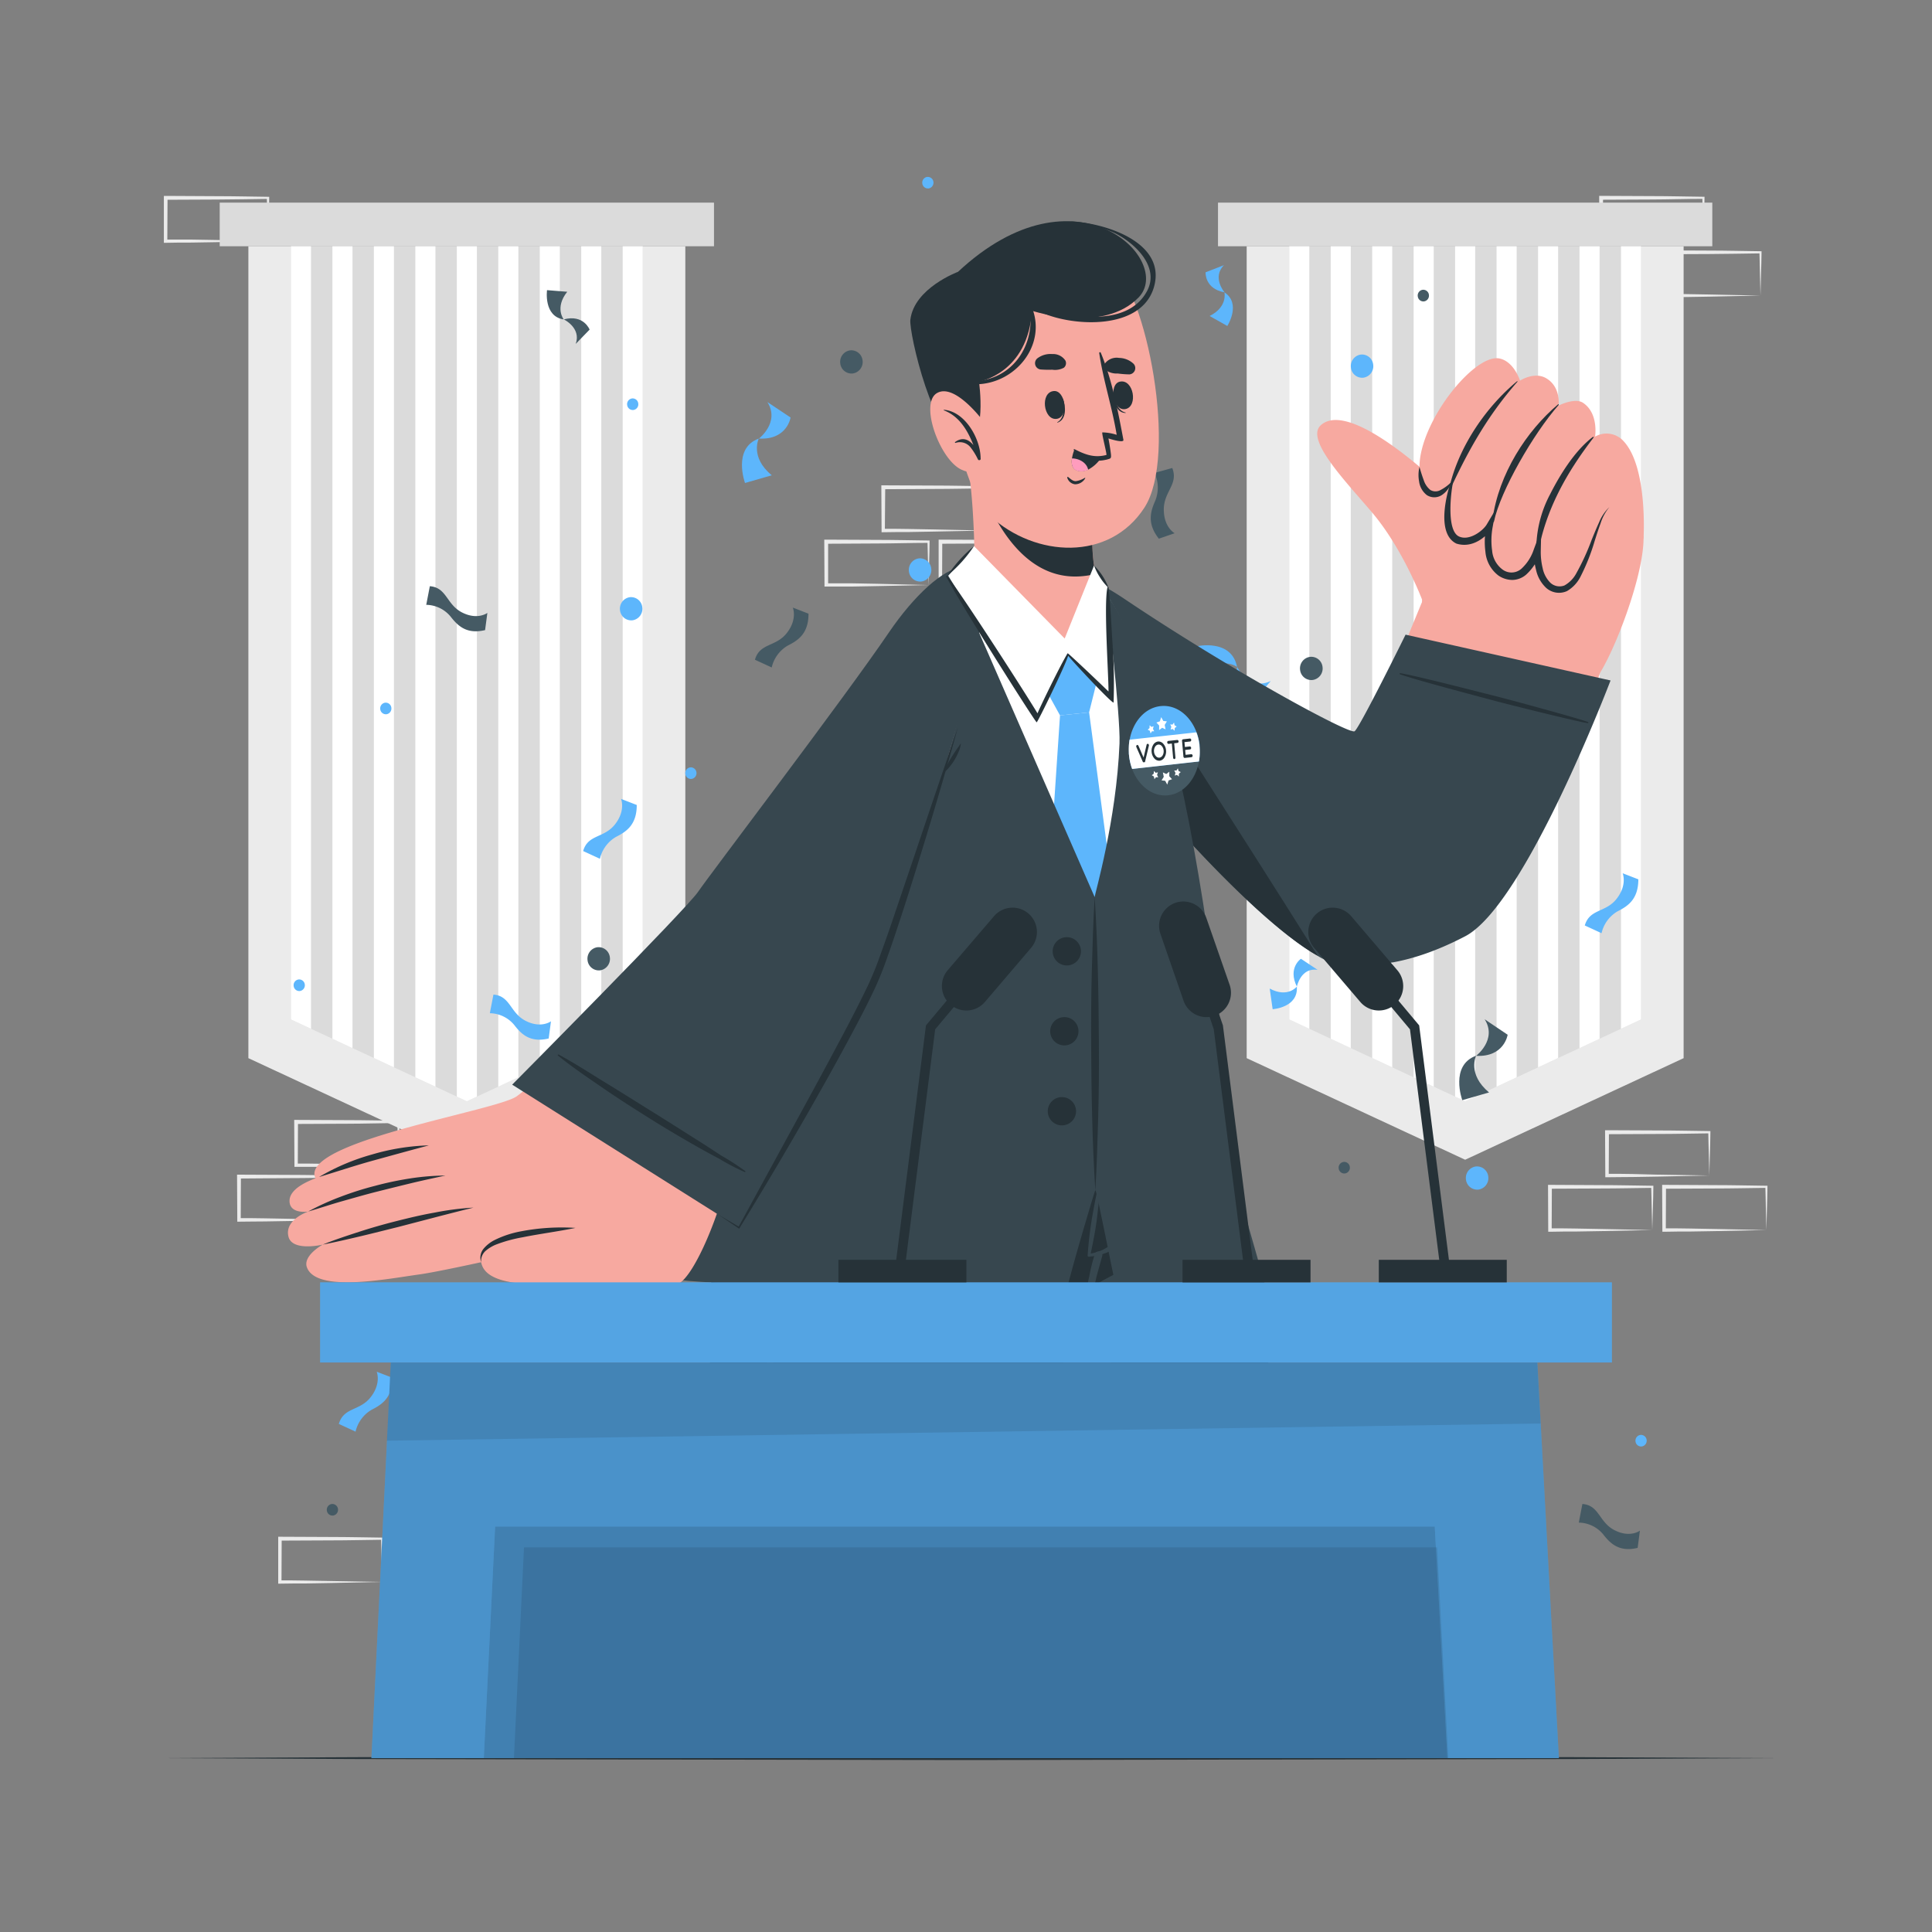 <svg xmlns="http://www.w3.org/2000/svg" viewBox="0 0 500 500"><rect x="0" y="0" width="500" height="500" fill="#808080" stroke="none"/><g id="freepik--background-complete--inject-36"><path d="M442.37,304.22l-13.12.28-6.66.11c-2.23.05-4.47,0-6.7.06h-.44v-.45L415.39,293v-.5h.5l13.24.06c4.42,0,8.83.11,13.24.16h.28V293c0,1.9-.08,3.79-.13,5.66Zm0,0-.14-5.65c-.05-1.86-.11-3.7-.13-5.54l.27.28c-4.41.05-8.82.16-13.24.16l-13.24.06.5-.5-.05,11.19-.45-.44c2.18,0,4.36,0,6.55.05L429,304Z" style="fill:#ebebeb"></path><path d="M427.6,318.33l-13.12.28-6.67.11c-2.22,0-4.46,0-6.69.06h-.44v-.45l-.05-11.19v-.5h.5l13.24.07c4.41,0,8.83.11,13.24.16h.28v.27c0,1.9-.08,3.79-.13,5.66Zm0,0-.14-5.65c0-1.86-.11-3.7-.13-5.54l.27.28c-4.41.05-8.83.16-13.24.16l-13.24.06.5-.5-.05,11.19-.45-.44c2.18,0,4.36,0,6.55.05l6.57.12Z" style="fill:#ebebeb"></path><path d="M457.14,318.33l-13.12.28-6.66.11c-2.23,0-4.47,0-6.7.06h-.44v-.45l-.06-11.19v-.5h.5l13.24.07c4.42,0,8.83.11,13.24.16h.28v.27c0,1.9-.09,3.79-.13,5.66Zm0,0-.14-5.65c0-1.86-.11-3.7-.13-5.54l.27.28c-4.41.05-8.82.16-13.24.16l-13.24.06.5-.5-.05,11.19-.45-.44c2.19,0,4.36,0,6.55.05l6.58.12Z" style="fill:#ebebeb"></path><path d="M255.07,137.3l-13.12.27-6.66.12c-2.23,0-4.47,0-6.7.05h-.44v-.44l-.06-11.19v-.51h.5l13.24.06c4.42,0,8.83.11,13.24.16h.28v.27c0,1.89-.09,3.78-.13,5.65Zm0,0-.14-5.66c0-1.86-.11-3.7-.13-5.53l.27.27c-4.41.05-8.82.16-13.24.16l-13.24.07.5-.5L229,137.3l-.45-.45c2.18,0,4.36,0,6.55.05l6.58.12Z" style="fill:#ebebeb"></path><path d="M240.3,151.41l-13.12.27-6.66.12c-2.23,0-4.47,0-6.7,0h-.44v-.44l-.06-11.19v-.51h.5l13.24.06c4.42,0,8.83.11,13.24.16h.28v.27c0,1.89-.08,3.78-.13,5.65Zm0,0-.14-5.66c0-1.86-.11-3.7-.13-5.53l.27.27c-4.41,0-8.82.16-13.24.16l-13.24.07.5-.5,0,11.19-.45-.45c2.18,0,4.36,0,6.55,0l6.58.12Z" style="fill:#ebebeb"></path><path d="M103.1,301.57,90,301.85l-6.66.12c-2.23,0-4.46,0-6.7,0h-.44v-.45l-.06-11.19v-.5h.5l13.24.06c4.42,0,8.83.11,13.24.16h.28v.27c0,1.9-.09,3.79-.13,5.66Zm0,0-.14-5.65c0-1.86-.11-3.7-.13-5.54l.27.28c-4.41,0-8.82.16-13.24.16l-13.24.06.5-.5-.05,11.19-.45-.44c2.19,0,4.36,0,6.55.05l6.58.12Z" style="fill:#ebebeb"></path><path d="M88.33,315.68,75.21,316l-6.66.11c-2.23.05-4.47,0-6.7.06h-.44v-.45l-.06-11.19V304h.5l13.24.06c4.42,0,8.83.11,13.24.16h.28v.27c0,1.9-.09,3.79-.14,5.66Zm0,0L88.19,310c0-1.86-.11-3.7-.13-5.54l.27.28c-4.41.05-8.82.16-13.24.16L61.85,305l.5-.5-.05,11.19-.45-.44c2.18,0,4.36,0,6.55.05l6.58.12Z" style="fill:#ebebeb"></path><path d="M269.85,151.41l-13.13.27-6.66.12c-2.23,0-4.46,0-6.7,0h-.44v-.44l0-11.19v-.51h.5l13.25.06c4.41,0,8.82.11,13.24.16h.27v.27c0,1.89-.09,3.78-.13,5.65Zm0,0-.15-5.66c0-1.86-.11-3.7-.13-5.53l.28.27c-4.42,0-8.83.16-13.24.16l-13.25.07.5-.5-.05,11.19-.45-.45c2.19,0,4.36,0,6.55,0l6.58.12Z" style="fill:#ebebeb"></path><path d="M98.88,409.4l-13.12.28-6.67.12c-2.22,0-4.46,0-6.69.05H72v-.45l0-11.18v-.51h.5l13.24.06c4.41,0,8.83.11,13.24.16h.28v.27c0,1.89-.08,3.78-.13,5.65Zm0,0-.14-5.65c0-1.86-.11-3.7-.13-5.53l.27.27c-4.41.05-8.83.16-13.24.16l-13.24.06.5-.49-.05,11.18L72.4,409c2.18,0,4.36,0,6.55.05l6.57.12Z" style="fill:#ebebeb"></path><path d="M440.84,62.38l-13.12.28-6.67.11c-2.22,0-4.46,0-6.69.06h-.44v-.45l-.05-11.19v-.5h.5l13.24.06c4.41,0,8.83.12,13.24.17h.28v.27c0,1.9-.08,3.79-.13,5.65Zm0,0-.14-5.65c-.05-1.87-.11-3.71-.13-5.54l.27.27c-4.41,0-8.83.16-13.24.17l-13.24.06.5-.5-.05,11.19-.45-.45c2.18,0,4.36,0,6.55.06l6.57.11Z" style="fill:#ebebeb"></path><path d="M455.61,76.49l-13.12.28-6.66.11c-2.23.05-4.47,0-6.7.05h-.44v-.45l-.06-11.19v-.5h.5l13.24.06c4.42,0,8.83.12,13.24.17h.28v.27c0,1.9-.09,3.79-.14,5.65Zm0,0-.14-5.65c0-1.87-.11-3.71-.13-5.54l.27.27c-4.41.05-8.82.16-13.24.17l-13.24.06.5-.5-.05,11.19-.45-.45c2.18,0,4.36,0,6.55.06l6.58.11Z" style="fill:#ebebeb"></path><path d="M69.34,62.39l-13.13.28-6.66.11c-2.22,0-4.46,0-6.69.06h-.45v-.45l0-11.19v-.5h.51l13.24.07c4.41,0,8.82.11,13.24.16h.27v.27c0,1.9-.09,3.79-.13,5.66Zm0,0-.15-5.65c0-1.87-.11-3.71-.13-5.54l.28.27c-4.42.06-8.83.16-13.24.17l-13.24.06.5-.5L43.3,62.39,42.86,62c2.18,0,4.35,0,6.54,0l6.58.11Z" style="fill:#ebebeb"></path><rect x="315.22" y="52.44" width="127.92" height="11.29" style="fill:#dbdbdb"></rect><polygon points="435.72 273.85 379.18 300.14 322.64 273.85 322.64 63.73 435.72 63.73 435.72 273.85" style="fill:#ebebeb"></polygon><polygon points="424.71 263.83 379.18 285.01 333.65 263.83 333.65 63.73 424.71 63.73 424.71 263.83" style="fill:#dbdbdb"></polygon><polygon points="338.85 63.74 338.85 266.25 333.66 263.83 333.66 63.74 338.85 63.74" style="fill:#fff"></polygon><polygon points="349.58 63.74 349.58 271.25 344.39 268.83 344.39 63.74 349.58 63.74" style="fill:#fff"></polygon><polygon points="360.31 63.74 360.31 276.23 355.12 273.81 355.12 63.74 360.31 63.74" style="fill:#fff"></polygon><polygon points="371.05 63.74 371.05 281.23 365.85 278.81 365.85 63.74 371.05 63.74" style="fill:#fff"></polygon><polygon points="381.78 63.74 381.78 283.8 379.18 285.01 376.58 283.8 376.58 63.74 381.78 63.74" style="fill:#fff"></polygon><polygon points="392.51 63.74 392.51 278.81 387.31 281.23 387.31 63.74 392.51 63.74" style="fill:#fff"></polygon><polygon points="403.24 63.74 403.24 273.81 398.05 276.23 398.05 63.74 403.24 63.74" style="fill:#fff"></polygon><polygon points="413.97 63.74 413.97 268.83 408.78 271.25 408.78 63.74 413.97 63.74" style="fill:#fff"></polygon><polygon points="424.7 63.74 424.7 263.83 419.51 266.25 419.51 63.74 424.7 63.74" style="fill:#fff"></polygon><rect x="56.86" y="52.44" width="127.92" height="11.29" style="fill:#dbdbdb"></rect><polygon points="177.36 273.85 120.82 300.14 64.28 273.85 64.28 63.73 177.36 63.73 177.36 273.85" style="fill:#ebebeb"></polygon><polygon points="166.35 263.83 120.82 285.01 75.29 263.83 75.29 63.73 166.35 63.73 166.35 263.83" style="fill:#dbdbdb"></polygon><polygon points="80.49 63.74 80.49 266.25 75.3 263.83 75.3 63.74 80.49 63.74" style="fill:#fff"></polygon><polygon points="91.22 63.74 91.22 271.25 86.03 268.83 86.03 63.74 91.22 63.74" style="fill:#fff"></polygon><polygon points="101.95 63.74 101.95 276.23 96.76 273.81 96.76 63.74 101.95 63.74" style="fill:#fff"></polygon><polygon points="112.69 63.74 112.69 281.23 107.49 278.81 107.49 63.74 112.69 63.74" style="fill:#fff"></polygon><polygon points="123.42 63.74 123.42 283.8 120.82 285.01 118.22 283.8 118.22 63.74 123.42 63.74" style="fill:#fff"></polygon><polygon points="134.15 63.74 134.15 278.81 128.95 281.23 128.95 63.74 134.15 63.74" style="fill:#fff"></polygon><polygon points="144.88 63.74 144.88 273.81 139.69 276.23 139.69 63.74 144.88 63.74" style="fill:#fff"></polygon><polygon points="155.61 63.74 155.61 268.83 150.42 271.25 150.42 63.74 155.61 63.74" style="fill:#fff"></polygon><polygon points="166.34 63.74 166.34 263.83 161.15 266.25 161.15 63.74 166.34 63.74" style="fill:#fff"></polygon></g><g id="freepik--Line--inject-36"><polygon points="41.01 455 93.26 454.75 145.51 454.67 250 454.5 354.49 454.66 406.74 454.75 458.99 455 406.74 455.24 354.49 455.33 250 455.5 145.51 455.33 93.26 455.24 41.01 455" style="fill:#263238"></polygon></g><g id="freepik--Confetti--inject-36"><path d="M166.22,157.15a3,3,0,0,1-2.5,3.38,2.92,2.92,0,0,1-3.26-2.59,3,3,0,0,1,2.5-3.38A2.92,2.92,0,0,1,166.22,157.15Z" style="fill:#5DB6FC"></path><path d="M395.44,169.62a3,3,0,0,1-2.5,3.38,2.92,2.92,0,0,1-3.26-2.59,3,3,0,0,1,2.5-3.38A2.92,2.92,0,0,1,395.44,169.62Z" style="fill:#5DB6FC"></path><path d="M180.24,199.89a1.49,1.49,0,0,1-1.25,1.69,1.47,1.47,0,0,1-1.63-1.3,1.49,1.49,0,0,1,1.25-1.68A1.47,1.47,0,0,1,180.24,199.89Z" style="fill:#5DB6FC"></path><path d="M165.18,104.42a1.48,1.48,0,0,1-1.24,1.68,1.46,1.46,0,0,1-1.63-1.29,1.49,1.49,0,0,1,1.24-1.69A1.46,1.46,0,0,1,165.18,104.42Z" style="fill:#5DB6FC"></path><path d="M369.8,76.29A1.51,1.51,0,0,1,368.55,78a1.46,1.46,0,0,1-1.63-1.29A1.49,1.49,0,0,1,368.17,75,1.47,1.47,0,0,1,369.8,76.29Z" style="fill:#455a64"></path><path d="M288,241.13a1.51,1.51,0,0,1-1.25,1.69,1.46,1.46,0,0,1-1.63-1.3,1.48,1.48,0,0,1,1.25-1.68A1.46,1.46,0,0,1,288,241.13Z" style="fill:#5DB6FC"></path><path d="M241.57,47.08a1.5,1.5,0,0,1-1.25,1.69,1.47,1.47,0,0,1-1.63-1.3,1.49,1.49,0,0,1,1.25-1.68A1.47,1.47,0,0,1,241.57,47.08Z" style="fill:#5DB6FC"></path><path d="M101.28,183.15a1.49,1.49,0,0,1-1.24,1.69,1.46,1.46,0,0,1-1.63-1.29,1.49,1.49,0,0,1,1.24-1.69A1.46,1.46,0,0,1,101.28,183.15Z" style="fill:#5DB6FC"></path><path d="M349.33,302a1.49,1.49,0,0,1-1.25,1.69,1.47,1.47,0,0,1-1.63-1.3,1.49,1.49,0,0,1,1.25-1.68A1.46,1.46,0,0,1,349.33,302Z" style="fill:#455a64"></path><path d="M87.47,390.53a1.5,1.5,0,0,1-1.25,1.69,1.46,1.46,0,0,1-1.63-1.29,1.49,1.49,0,0,1,1.25-1.69A1.47,1.47,0,0,1,87.47,390.53Z" style="fill:#455a64"></path><path d="M152,276a1.51,1.51,0,0,1-1.25,1.69,1.46,1.46,0,0,1-1.63-1.3,1.48,1.48,0,0,1,1.25-1.68A1.47,1.47,0,0,1,152,276Z" style="fill:#5DB6FC"></path><path d="M385.16,304.48a3,3,0,0,1-2.5,3.38,2.93,2.93,0,0,1-3.27-2.59,3,3,0,0,1,2.5-3.38A2.93,2.93,0,0,1,385.16,304.48Z" style="fill:#5DB6FC"></path><path d="M223.23,93.26a3,3,0,0,1-2.5,3.39,2.94,2.94,0,0,1-3.27-2.59,3,3,0,0,1,2.5-3.38A2.93,2.93,0,0,1,223.23,93.26Z" style="fill:#455a64"></path><path d="M157.83,247.74a3,3,0,0,1-2.5,3.38,2.94,2.94,0,0,1-3.27-2.59,3,3,0,0,1,2.5-3.38A2.93,2.93,0,0,1,157.83,247.74Z" style="fill:#455a64"></path><path d="M241,147.11a3,3,0,0,1-2.5,3.38,2.94,2.94,0,0,1-3.27-2.59,3,3,0,0,1,2.5-3.38A2.93,2.93,0,0,1,241,147.11Z" style="fill:#5DB6FC"></path><path d="M299.91,139.41,304,138s-2.81-1.5-2.81-6.16,3.85-6.5,2.19-10.72l-4.58,1.27a9.1,9.1,0,0,1,.2,7.15C297.82,132.21,296.72,135.39,299.91,139.41Z" style="fill:#455a64"></path><path d="M209.24,158.82l-4.06-1.58s1.27,3-1.57,6.61-7,2.53-8.23,6.89l4.34,2a8.82,8.82,0,0,1,4.18-5.68C206.48,165.77,209.27,164,209.24,158.82Z" style="fill:#455a64"></path><path d="M164.79,208.33l-4.07-1.58s1.27,3-1.57,6.61-7,2.53-8.23,6.89l4.34,2a8.81,8.81,0,0,1,4.19-5.68C162,215.28,164.81,213.53,164.79,208.33Z" style="fill:#5DB6FC"></path><path d="M424,227.57,419.94,226s1.27,3-1.57,6.62-6.95,2.53-8.23,6.89l4.34,2a8.82,8.82,0,0,1,4.18-5.68C421.24,234.53,424,232.77,424,227.57Z" style="fill:#5DB6FC"></path><path d="M101.55,356.56,97.49,355s1.26,3-1.58,6.61-6.94,2.53-8.22,6.9l4.33,2a8.81,8.81,0,0,1,4.19-5.68C98.79,363.51,101.58,361.76,101.55,356.56Z" style="fill:#5DB6FC"></path><path d="M125.54,163.07l.59-4.45s-2.55,1.94-6.58-.13-3.92-6.45-8.31-6.78l-.93,4.82a8.33,8.33,0,0,1,6.27,3C118.38,161.82,120.64,164.25,125.54,163.07Z" style="fill:#455a64"></path><path d="M142,268.76l.59-4.45s-2.55,1.94-6.58-.13-3.92-6.45-8.31-6.78l-.93,4.82a8.37,8.37,0,0,1,6.28,3C134.82,267.51,137.09,269.94,142,268.76Z" style="fill:#5DB6FC"></path><path d="M423.82,400.59l.59-4.46s-2.54,1.95-6.58-.12-3.92-6.46-8.31-6.78l-.93,4.82a8.36,8.36,0,0,1,6.28,3C416.66,399.34,418.93,401.77,423.82,400.59Z" style="fill:#455a64"></path><path d="M392.2,138.45l.59-4.45s-2.54,1.94-6.58-.13-3.92-6.46-8.31-6.78l-.93,4.82a8.37,8.37,0,0,1,6.28,3C385,137.2,387.31,139.63,392.2,138.45Z" style="fill:#5DB6FC"></path><path d="M161.07,300.4l.83,4.41s1.8-2.68,6.26-2.06,5.72,4.81,10,3.66l-.62-4.88a8.21,8.21,0,0,1-6.86-.73C168.24,299.21,165.34,297.66,161.07,300.4Z" style="fill:#455a64"></path><path d="M233.71,208.38l-4.58-2.57s-3.7,5.78.76,8.69C229.89,214.5,229,210.75,233.71,208.38Z" style="fill:#5DB6FC"></path><path d="M230,221.55l4.81-1.85s.27-4.28-4.93-5.2C229.89,214.5,233.15,218.38,230,221.55Z" style="fill:#5DB6FC"></path><path d="M146.8,75.51l-5.23-.42s-.94,6.8,4.32,7.58C145.89,82.67,143.49,79.65,146.8,75.51Z" style="fill:#455a64"></path><path d="M149,89l3.59-3.7s-1.53-4-6.65-2.65C145.89,82.67,150.48,84.82,149,89Z" style="fill:#455a64"></path><path d="M272,113.64a3,3,0,0,1,2.5-3.38,2.92,2.92,0,0,1,3.26,2.59,3,3,0,0,1-2.5,3.38A2.92,2.92,0,0,1,272,113.64Z" style="fill:#5DB6FC"></path><path d="M358.18,193.86a3,3,0,0,1,2.5-3.38,2.93,2.93,0,0,1,3.27,2.59,3,3,0,0,1-2.5,3.38A2.93,2.93,0,0,1,358.18,193.86Z" style="fill:#5DB6FC"></path><path d="M297,299.29a3,3,0,0,1,2.5-3.38,2.93,2.93,0,0,1,3.27,2.59,3,3,0,0,1-2.5,3.38A2.93,2.93,0,0,1,297,299.29Z" style="fill:#5DB6FC"></path><path d="M76,255.18a1.49,1.49,0,0,1,1.25-1.69,1.47,1.47,0,0,1,1.63,1.29,1.5,1.5,0,0,1-1.25,1.69A1.46,1.46,0,0,1,76,255.18Z" style="fill:#5DB6FC"></path><path d="M260.87,219.13a1.49,1.49,0,0,1,1.25-1.69,1.47,1.47,0,0,1,1.63,1.29,1.5,1.5,0,0,1-1.25,1.69A1.46,1.46,0,0,1,260.87,219.13Z" style="fill:#5DB6FC"></path><path d="M423.27,373.05a1.49,1.49,0,0,1,1.25-1.69,1.47,1.47,0,0,1,1.63,1.29,1.5,1.5,0,0,1-1.25,1.69A1.46,1.46,0,0,1,423.27,373.05Z" style="fill:#5DB6FC"></path><path d="M250.3,97.11a1.49,1.49,0,0,1,1.25-1.69,1.47,1.47,0,0,1,1.63,1.29,1.51,1.51,0,0,1-1.25,1.69A1.46,1.46,0,0,1,250.3,97.11Z" style="fill:#5DB6FC"></path><path d="M349.62,95.15a3,3,0,0,1,2.5-3.38,2.92,2.92,0,0,1,3.26,2.59,3,3,0,0,1-2.5,3.38A2.92,2.92,0,0,1,349.62,95.15Z" style="fill:#5DB6FC"></path><path d="M336.47,173.42A3,3,0,0,1,339,170a2.93,2.93,0,0,1,3.27,2.59,3,3,0,0,1-2.5,3.38A2.93,2.93,0,0,1,336.47,173.42Z" style="fill:#455a64"></path><path d="M199.74,123l-6.93,2s-3.3-9,3.56-11.5C196.37,113.52,194,118.3,199.74,123Z" style="fill:#5DB6FC"></path><path d="M198.6,104.05l6,4s-.87,5.85-8.18,5.45C196.37,113.52,201.92,109.32,198.6,104.05Z" style="fill:#5DB6FC"></path><path d="M385.37,282.72l-6.93,2s-3.3-9,3.57-11.5C382,273.26,379.67,278,385.37,282.72Z" style="fill:#455a64"></path><path d="M384.23,263.79l5.95,4s-.87,5.85-8.17,5.46C382,273.26,387.55,269.06,384.23,263.79Z" style="fill:#455a64"></path><path d="M310.61,174.66l-.93-7.4s9-2.08,10.47,5.33C320.15,172.59,315.92,169.5,310.61,174.66Z" style="fill:#5DB6FC"></path><path d="M328.87,176.25l-4.7,5.51s-5.47-1.75-4-9.17C320.15,172.59,323.35,178.88,328.87,176.25Z" style="fill:#5DB6FC"></path><path d="M189.76,274.2l-6.93,2s-3.3-9,3.56-11.5C186.39,264.74,184.05,269.51,189.76,274.2Z" style="fill:#5DB6FC"></path><path d="M188.62,255.27l5.95,4s-.87,5.85-8.18,5.46C186.39,264.74,191.94,260.54,188.62,255.27Z" style="fill:#5DB6FC"></path><path d="M313.05,81.78l4.58,2.58s3.7-5.78-.75-8.7C316.88,75.66,317.79,79.42,313.05,81.78Z" style="fill:#5DB6FC"></path><path d="M316.76,68.62,312,70.47s-.28,4.27,4.93,5.19C316.88,75.66,313.61,71.79,316.76,68.62Z" style="fill:#5DB6FC"></path><path d="M328.6,255.84l.76,5.34s6.68-.41,6.26-5.85C335.62,255.33,333.27,258.35,328.6,255.84Z" style="fill:#5DB6FC"></path><path d="M341,251l-4.32-2.87s-3.47,2.34-1.05,7.2C335.62,255.33,336.65,250.3,341,251Z" style="fill:#5DB6FC"></path></g><g id="freepik--Character--inject-36"><path d="M357.53,455H259.71q-1.72-6.15-3.58-12.73L255.5,440l-.63-2.25-.3-1c-.11-.41-.23-.82-.34-1.23-2.36-8.35-4.82-17.06-7.32-25.88-.33-1.14-.65-2.3-1-3.45-.1-.36-.21-.71-.31-1.07a.29.29,0,0,0,0-.09l0-.11a.49.49,0,0,0,0-.11c-.21-.78-.44-1.56-.66-2.34-.46-1.64-.93-3.28-1.39-4.92l-1.41-4.93c-.22-.79-.43-1.57-.66-2.35v0c-.22-.8-.44-1.59-.67-2.38s-.46-1.6-.68-2.4q-.72-2.47-1.41-4.93c-.28-1-.55-1.93-.83-2.89-.62-2.2-1.25-4.4-1.87-6.59q-.75-2.62-1.48-5.21c-.17-.62-.34-1.24-.52-1.85l-.48-1.67q-.77-2.65-1.51-5.28c-.21-.76-.43-1.52-.64-2.28s-.44-1.52-.65-2.27c-.28-1-.57-2-.85-3-.15-.5-.29-1-.43-1.5s-.27-.95-.4-1.42c-.08-.26-.15-.52-.23-.78-.22-.79-.45-1.56-.66-2.34l-.57-2c-.21-.72-.41-1.43-.62-2.14-.81-2.83-1.6-5.6-2.36-8.28l-.12-.44h0c-.27-.94-.54-1.85-.79-2.77h0c-.26-.9-.52-1.8-.78-2.68s-.52-1.84-.78-2.74l-.3-1c-.35-1.24-.7-2.45-1-3.64,0-.16-.1-.33-.14-.49-.32-1.12-.63-2.21-.93-3.28-.13-.47-.27-.95-.41-1.41-.19-.64-.37-1.27-.54-1.88-.44-1.55-.86-3.05-1.27-4.48-.08-.25-.15-.5-.22-.75s-.2-.66-.28-1c0-.09-.05-.18-.07-.26-.23-.79-.44-1.56-.66-2.3-.4-1.37-.76-2.66-1.12-3.89,0,0,0,0,0,0-.11-.41-.23-.81-.34-1.2-.21-.77-.42-1.52-.64-2.23-.58-2.05-1.09-3.79-1.48-5.22a.85.85,0,0,1-.06-.17c-.11-.42-.22-.82-.34-1.17s-.25-.88-.37-1.25h0c-.31-1.13-.48-1.73-.48-1.73h0l1.33,0,81,1.39h0l4.95.11,17.18.38s3.55,34.47,4.54,38.11C330.27,361.09,346.9,415.45,357.53,455Z" style="fill:#263238"></path><path d="M268.9,455h-1.55c-.71-2.42-1.39-4.63-2-6.53q-12-37-22-74.65-5-18.7-9.52-37.55-1.2-5.07-2.42-10.15l-.87-3.67h0c-1.87-8-3.65-16-5.14-24,0-.27.34-.39.41-.13.85,3.18,1.64,6.38,2.42,9.57q1.62,6.66,3.3,13.31h0c.31,1.28.63,2.53,1,3.81h0q7.38,29.16,15.64,58.09C252.09,397.15,261.16,428.21,268.9,455Z" style="fill:#37474f"></path><path d="M293.73,286.43h0c0,.39-.86,9.38-2.16,23.51h0c-.19,2-.39,4.2-.59,6.45-.37,3.95-.76,8.19-1.17,12.68,0,.46-.09.92-.13,1.39h0c0,.26-.05.52-.08.79-3.3,36-8,86.45-11.43,123.72H259.71q-1.72-6.15-3.58-12.73L255.5,440l-.63-2.25-.64-2.26c-2.36-8.35-4.82-17.06-7.32-25.88-.33-1.14-.65-2.3-1-3.45L245.6,405l0-.11c-.23-.81-.46-1.63-.7-2.45-.46-1.64-.93-3.28-1.39-4.92l-2.07-7.28v0c-.45-1.6-.91-3.19-1.35-4.78s-1-3.29-1.41-4.93c-.9-3.18-1.81-6.34-2.7-9.48q-.75-2.62-1.48-5.21c-.34-1.18-.67-2.35-1-3.52q-.77-2.65-1.51-5.28c-.72-2.54-1.44-5.05-2.14-7.52-.15-.5-.29-1-.43-1.5l-.63-2.2c-.22-.79-.45-1.56-.66-2.34-.4-1.39-.8-2.77-1.19-4.14-.81-2.83-1.6-5.6-2.36-8.28,0-.15-.09-.3-.13-.45-.27-.93-.53-1.86-.8-2.77s-.51-1.8-.76-2.69-.52-1.84-.78-2.74l-.3-1c-.35-1.24-.7-2.45-1-3.64,0-.16-.1-.33-.14-.49l-1.34-4.69c-.19-.64-.37-1.27-.54-1.88q-.78-2.75-1.49-5.23c-.1-.33-.2-.66-.28-1-.68-2.33-1.29-4.49-1.85-6.45,0,0,0,0,0,0l-3.23-11.24h0l-.33-1.14c-.11-.39-.16-.59-.16-.59h0Z" style="fill:#37474f"></path><path d="M290.82,328.58c-.36.65-.74,1.27-1.14,1.9h0l0,.06s-3.59,2.16-7.4,4.41h0l-.5.3h0c-2.18,1.28-4.37,2.55-6,3.43h0L271.92,455H182.29c2.83-45.77,4.45-79.85,3.44-85.41-5.78-31.65.57-60.52,9-84.92l104,1.83v.05C298.75,287.9,299.75,312.54,290.82,328.58Z" style="fill:#263238"></path><path d="M295.87,326.22c-9.81,4.32-19.14,10-28,15.9a.33.33,0,0,0,.33.56c9.47-5,19.15-9.87,28.33-15.38A.63.63,0,0,0,295.87,326.22Z" style="fill:#37474f"></path><path d="M283.34,324.57a44.27,44.27,0,0,0-1.44,5.8,12.43,12.43,0,0,0-.39,4.69.36.36,0,0,0,.63.07,16.2,16.2,0,0,0,1.62-4.69c.5-1.8,1-3.59,1.5-5.4C285.56,323.84,283.73,323.4,283.34,324.57Z" style="fill:#37474f"></path><path d="M282.64,315.05c.29-1.64.58-3.28.91-4.91s.8-3.39,1-5.1c0-.27.47-.18.42.09-.29,1.65-.35,3.35-.51,5s-.35,3.33-.55,5c-.37,3.1-1,6.22-1.63,9.27a11,11,0,0,0,4.56-1.79c1.43-1.12,2.05-3,2.52-4.7.52-1.88,1-3.77,1.51-5.64a37,37,0,0,0,1.56-6.28c0-.27.46-.19.42.09a67.52,67.52,0,0,1-2.76,13.23c-.59,1.7-1,3.41-2.56,4.35A14.19,14.19,0,0,1,282,325.2c-.21.11-.54,0-.52-.27A99.34,99.34,0,0,1,282.64,315.05Z" style="fill:#37474f"></path><path d="M202.91,303.56c-2.43,14.43-4.75,28.77-3.43,43.35.66,7.24,1.71,14.45,2.27,21.72a190.47,190.47,0,0,1,.34,21.37c-.44,13-1.64,25.93-2.63,38.88q-1,13.06-2,26.12h-2.55l3-36.45c1.07-12.91,2.33-25.87,2.36-38.83s-2-25.46-2.39-38.24,1.32-26.73,4-39.3C201.92,301.92,203.48,300.23,202.91,303.56Z" style="fill:#37474f"></path><path d="M237.88,303.31a.21.21,0,0,0-.38-.05c-.84,1.38-.74,3.7-1,5.3a36.36,36.36,0,0,1-1.45,5.7,22.83,22.83,0,0,1-6.1,9.84c-6.31,5.69-14.66,7.68-22.71,9.5-.3.07-.2.47.07.5a36.14,36.14,0,0,0,14-1.93,29.13,29.13,0,0,0,10.89-5.84,20,20,0,0,0,6-10.43,35.91,35.91,0,0,0,.79-6.37c.05-1,.08-2.06.1-3.09A8,8,0,0,0,237.88,303.31Z" style="fill:#37474f"></path><path d="M276.53,175.36c19.91,32.81,61.13,73.78,76.22,72.37,7.18-.67,20.17-.32,28.7-9.57,18.61-20.17,29.48-51,35.23-73.57,1.77-6.93-42.83-22.31-45.89-15.3-8,18.39-16.7,42.27-18.8,42.33-7.77.24-40.62-21.65-63.56-37.09C260.58,135.79,268.59,162.28,276.53,175.36Z" style="fill: rgb(247, 169, 160);"></path><path d="M412.36,176.55c-4.14,4.47-41.86-9.17-43.78-15.13a24.88,24.88,0,0,1-.55-6.24h0s-4.92-13.06-12.87-22.47c-6.67-7.91-17.47-18.9-13.35-22.65,6-5.47,21.33,6.78,29.7,14.35,1.35-6,3.08-11,5.16-13.57,6.9-8.5,48.76,17.49,48.68,28.62C425.26,150.2,416.51,172.08,412.36,176.55Z" style="fill: rgb(247, 169, 160);"></path><path d="M368.63,126.05c2.91,4.89,7-1.33,7-1.33S371.9,135.1,376.85,139c4.78,3.73,9.46-4,9.81-4.51-.2.55-3.38,10.18,2,13.57,5.59,3.52,9-5,9.18-5.57,0,.58-.14,8.22,4.53,9.87,8,2.82,8.87-16.7,14.14-21.14,0,0,8.54,8.07,8.83,8.25,0,0,1.19-18.56-5.19-25.33a5.93,5.93,0,0,0-7.35-1.14s1-6-3.11-8.75c-2.13-1.43-6.32.71-6.32.71s.64-4.8-3.2-7.06c-3.07-1.82-6.79.61-6.79.61s-1.52-4.89-5.25-5.72C380.59,91.06,362.42,115.58,368.63,126.05Z" style="fill: rgb(247, 169, 160);"></path><path d="M392.72,98.78a.08.08,0,0,0-.11-.11C384.67,105.27,378,115,375.38,125c-.08.33.42.61.58.26C380.6,115.42,385.51,107,392.72,98.78Z" style="fill:#263238"></path><path d="M403.4,104.78c.08-.09-.07-.22-.16-.14-8.15,6.85-15.41,18-17,29.93-.05.41.31.83.41.36C388.31,127.06,396.87,112.17,403.4,104.78Z" style="fill:#263238"></path><path d="M398,143.35c2-11.41,7.41-21,14.42-30.11.09-.12-.08-.24-.19-.16-4.64,3.51-8.5,9.76-11.09,14.88a30.57,30.57,0,0,0-3.54,15.32C397.62,143.49,398,143.59,398,143.35Z" style="fill:#263238"></path><path d="M375.46,124.79c-.1.39.59.1.5.5-.37,1.69-1.74,12,1.63,13.55,2.7,1.24,6.24-1.52,7.18-3.12l2.38-4-.84,4.6a19.15,19.15,0,0,0-.15,6.18,6.78,6.78,0,0,0,2.69,4.89,3.88,3.88,0,0,0,4.9-.21,11.81,11.81,0,0,0,3.2-5l1.92-5.18-.12,5.5a17.93,17.93,0,0,0,.49,4.55,7.41,7.41,0,0,0,2,3.77,3.5,3.5,0,0,0,3.63.7,7.78,7.78,0,0,0,3.05-3.1,61.05,61.05,0,0,0,4-8.71c.61-1.5,1.22-3,1.9-4.48a11.55,11.55,0,0,1,2.69-4,12.39,12.39,0,0,0-2.28,4.21c-.56,1.51-1.05,3.05-1.54,4.59a52.64,52.64,0,0,1-3.61,9.11,9,9,0,0,1-3.54,3.83,5,5,0,0,1-5.4-.83,9,9,0,0,1-2.6-4.61,19.12,19.12,0,0,1-.62-5.06l1.8.32a13.44,13.44,0,0,1-3.73,5.9,5.62,5.62,0,0,1-3.56,1.4,6.45,6.45,0,0,1-3.61-1.12,8.63,8.63,0,0,1-3.4-6.2,20.37,20.37,0,0,1,.28-6.79l1.54.58c-1.27,2-4.89,5.52-9.33,4.12C371.4,138,374.71,126.79,375.46,124.79Z" style="fill:#263238"></path><path d="M375.64,124.72a11.23,11.23,0,0,1-2.8,2.08,2.62,2.62,0,0,1-2.67,0,5.36,5.36,0,0,1-1.71-2.54c-.4-1.07-.77-2.22-1.1-3.42a9,9,0,0,0-.1,3.76,5.34,5.34,0,0,0,2,3.53,3.58,3.58,0,0,0,4.19-.23A6.08,6.08,0,0,0,375.64,124.72Z" style="fill:#263238"></path><path d="M416.81,176.1s-22.08,58.09-37.61,66.2-25.41,7.71-31.54,7.44a16.41,16.41,0,0,1-6.71-2.4c-17.6-9.93-51.27-48.12-65.62-70.07-10.78-16.5-11.46-32.4,2.59-28.76,3.5.89,7.92,3,13.33,6.65,27.07,18.19,58,35,59.32,34.09s13.19-25,13.19-25Z" style="fill:#37474f"></path><path d="M341,247.34c-17.6-9.93-51.27-48.12-65.62-70.07-10.78-16.5-11.46-32.4,2.59-28.76C286.29,161.48,322.82,218.27,341,247.34Z" style="fill:#263238"></path><path d="M411,186.87c-2-.83-20.19-5.78-24.17-6.77s-20.23-5.2-24.42-5.88a.15.15,0,0,0-.08.29c4,1.45,20.36,5.74,24.4,6.83s22.17,5.59,24.23,5.81C411.1,187.17,411.1,186.93,411,186.87Z" style="fill:#263238"></path><path d="M316.8,307.08c-2,2.11-129-.76-129.64-1.56-1.73-2.19,32-133.31,61.07-155.57,6.25-4.78,29.78-3.47,33-2.13,3.62,1.5,13.57,19.27,18,33.66C307.92,210.28,318.54,305.23,316.8,307.08Z" style="fill:#fff"></path><polygon points="270.37 177.95 276.51 167.66 283.91 176.15 281.86 184.36 274.33 185.14 270.37 177.95" style="fill:#5DB6FC"></polygon><polygon points="274.33 185.14 268.7 269.45 283.85 297.73 292.81 266.52 281.86 184.36 274.33 185.14" style="fill:#5DB6FC"></polygon><path d="M328.33,336s-16.73-.34-39.11-.87c-1.71-7.88-5.42-27.15-5.75-27.14-.23.43-5.87,19.27-7.67,26.84-21.73-.55-46.33-1.18-65.71-1.84-19.55-.69-33.82-1.34-34.59-1.91s9.43-26.78,10.53-30.64c8.61-30.53,32.86-117.88,54.61-143.22.74-.87,6.48-7.83,6.48-7.83l36.18,82.77c0-.71,5.63-19.76,6.43-39.76.29-7.19-3.42-38.71-3.42-38.71,1.92,2.66,13,19.08,20.07,52.57,7.2,34.06,12.15,81,14.82,104.49C321.2,310.72,328.32,335.49,328.33,336Z" style="fill:#37474f"></path><path d="M283.3,232.13q.6,9.48.82,19c.17,6.31.23,12.63.27,19s0,12.64-.18,19-.36,12.64-.74,19q-.6-9.48-.82-19c-.17-6.32-.23-12.63-.26-18.95s0-12.64.17-19S282.93,238.45,283.3,232.13Z" style="fill:#263238"></path><path d="M279.75,246.08a3.66,3.66,0,1,1-3.76-3.54A3.66,3.66,0,0,1,279.75,246.08Z" style="fill:#263238"></path><path d="M279.11,266.78a3.66,3.66,0,1,1-3.76-3.55A3.64,3.64,0,0,1,279.11,266.78Z" style="fill:#263238"></path><path d="M278.48,287.47a3.66,3.66,0,1,1-3.77-3.54A3.66,3.66,0,0,1,278.48,287.47Z" style="fill:#263238"></path><path d="M310.28,197.07c-.82,4.66-3.94,8.3-7.95,8.75s-7.72-2.45-9.36-6.85Z" style="fill:#455a64"></path><path d="M310.45,193.25c0,.2,0,.4,0,.6a5.76,5.76,0,0,1,0,.59,5,5,0,0,1,0,.55c0,.23,0,.46,0,.68a10.71,10.71,0,0,1-.18,1.4L293,199a13.75,13.75,0,0,1-.42-1.33c-.06-.21-.11-.43-.15-.65s-.07-.36-.11-.55-.06-.38-.08-.58,0-.4-.07-.6,0-.39,0-.59,0-.39,0-.59,0-.39,0-.59,0-.27,0-.41a2.45,2.45,0,0,1,0-.27c0-.32.06-.63.1-.95,0-.15,0-.31.08-.46.85-4.65,3.95-8.25,8-8.69s7.68,2.41,9.32,6.79c.06.14.11.29.17.43.09.3.19.6.26.91a1.11,1.11,0,0,1,.07.26c0,.13.07.27.09.4a5.22,5.22,0,0,1,.11.57c0,.2.07.39.09.58S310.43,193.05,310.45,193.25Z" style="fill:#5DB6FC"></path><path d="M310.45,193.25a13.83,13.83,0,0,1-.17,3.82L293,199a14.55,14.55,0,0,1-.66-7.57l17.28-1.9A13.61,13.61,0,0,1,310.45,193.25Z" style="fill:#fff"></path><path d="M295.79,197.27l0,0v0l0,0h0l0-.05-1.7-3.88a.42.42,0,0,1,.12-.51c.14-.1.32,0,.41.16l1.34,3.07.78-3.3a.3.3,0,0,1,.38-.25.42.42,0,0,1,.21.47l-1,4.18s0,0,0,.05h0l0,.05v0l0,0h0s0,0,0,0h0l0,0H296a0,0,0,0,1-.05,0h-.07l-.05,0Z" style="fill:#263238"></path><path d="M301.07,192.5a2.86,2.86,0,0,1,.7,1.68,2.94,2.94,0,0,1-.39,1.8,1.71,1.71,0,0,1-1.24.89,1.69,1.69,0,0,1-1.4-.59,2.89,2.89,0,0,1-.7-1.69,3,3,0,0,1,.39-1.8,1.73,1.73,0,0,1,1.27-.89A1.63,1.63,0,0,1,301.07,192.5Zm.08,1.75a2,2,0,0,0-.48-1.17,1.06,1.06,0,0,0-.9-.39,1.12,1.12,0,0,0-.84.59,2,2,0,0,0-.27,1.24,1.92,1.92,0,0,0,.48,1.16,1.07,1.07,0,0,0,.93.4,1.15,1.15,0,0,0,.82-.59A2.13,2.13,0,0,0,301.15,194.25Z" style="fill:#263238"></path><path d="M304.74,192.26l-.86.1.32,3.68a.35.35,0,0,1-.26.41c-.17,0-.32-.14-.34-.35l-.33-3.68-.86.1c-.17,0-.31-.15-.33-.36a.35.35,0,0,1,.26-.41l2.34-.25c.16,0,.31.13.33.34A.36.36,0,0,1,304.74,192.26Z" style="fill:#263238"></path><path d="M306.27,195.81l-.36-4.07a.35.35,0,0,1,.27-.41h0l1.77-.2a.34.34,0,0,1,.33.35.37.37,0,0,1-.26.42l-1.48.16.11,1.26,1.27-.14c.17,0,.32.15.34.35a.36.36,0,0,1-.27.42l-1.27.14.11,1.26,1.48-.16c.16,0,.32.14.34.35a.38.38,0,0,1-.27.42l-1.77.19h0C306.44,196.17,306.29,196,306.27,195.81Z" style="fill:#263238"></path><polygon points="300.52 185.6 301.06 186.58 301.99 186.69 301.42 187.61 301.65 188.76 300.77 188.35 299.98 188.94 299.99 187.77 299.28 186.99 300.17 186.68 300.52 185.6" style="fill:#fff"></polygon><polygon points="297.52 187.69 298 188.13 298.56 187.94 298.39 188.64 298.71 189.26 298.13 189.25 297.77 189.82 297.58 189.12 297.03 188.85 297.5 188.42 297.52 187.69" style="fill:#fff"></polygon><polygon points="303.83 186.99 303.44 187.53 302.86 187.47 303.15 188.11 302.94 188.79 303.51 188.66 303.96 189.13 304.03 188.41 304.52 188.02 303.98 187.71 303.83 186.99" style="fill:#fff"></polygon><polygon points="302.08 203.06 301.55 202.07 300.61 201.96 301.18 201.04 300.95 199.9 301.83 200.31 302.62 199.72 302.61 200.89 303.32 201.66 302.43 201.98 302.08 203.06" style="fill:#fff"></polygon><polygon points="305.08 200.97 304.6 200.53 304.04 200.72 304.21 200.02 303.89 199.4 304.47 199.41 304.83 198.84 305.02 199.54 305.57 199.81 305.1 200.24 305.08 200.97" style="fill:#fff"></polygon><polygon points="298.77 201.66 299.16 201.13 299.74 201.19 299.45 200.54 299.66 199.87 299.09 200 298.64 199.52 298.57 200.25 298.08 200.63 298.62 200.95 298.77 201.66" style="fill:#fff"></polygon><path d="M251.53,168.9C244,209,231.83,235.57,223.1,253.66c-6.4,13.24-27.8,45.83-35,53.78-7.33,8.14-54.83-18.35-51.72-24.63,3.18-6.43,41-43,47-53.21,3.67-6.23,32.86-44.84,50.61-68.62C244.85,146.47,256.93,140.38,251.53,168.9Z" style="fill: rgb(247, 169, 160);"></path><path d="M188.17,304.66c-1.55,8.41-8.14,25.17-12.55,27.56s-26.83.72-38.16.16-13.39-3.82-13-7.71,24.17-3.46,24.17-3.46-32.17,7.53-40.23,8.63-26.66,4.82-29-1.93c-1-3,4.13-5.81,4.13-5.81s-7.82,1.87-8.86-2c-1.18-4.44,5.07-6.54,5.07-6.54s-4.87.74-4.81-2.83c.15-8,30.51-10.38,30.51-10.38s-23.65,10.11-24.07,3.59c-.59-9,47.24-16.55,52.36-20.22a91.14,91.14,0,0,0,10.51-9.26Z" style="fill: rgb(247, 169, 160);"></path><path d="M124.52,326.66a3.48,3.48,0,0,1,1.23-3,9.66,9.66,0,0,1,2.84-1.65,37.24,37.24,0,0,1,6.59-1.79c4.52-.91,9.13-1.49,13.75-2.44a55.78,55.78,0,0,0-14.06.88,25.82,25.82,0,0,0-6.8,2.23,9,9,0,0,0-2.9,2.25A3.63,3.63,0,0,0,124.52,326.66Z" style="fill:#263238"></path><path d="M83.52,322.1c3.31-.64,6.57-1.4,9.83-2.17s6.5-1.6,9.74-2.4l9.7-2.53c3.24-.84,6.47-1.67,9.74-2.47a72.92,72.92,0,0,0-10,1.28c-3.31.58-6.58,1.36-9.83,2.18s-6.48,1.73-9.68,2.77S86.64,320.84,83.52,322.1Z" style="fill:#263238"></path><path d="M115.26,304.23A63.29,63.29,0,0,0,106,305,85.14,85.14,0,0,0,97,306.91a82.3,82.3,0,0,0-8.83,2.8,66.48,66.48,0,0,0-8.42,3.83c3-.86,5.86-1.84,8.81-2.67s5.87-1.68,8.84-2.43,5.92-1.48,8.89-2.2S112.24,304.89,115.26,304.23Z" style="fill:#263238"></path><path d="M111,296.42a57.43,57.43,0,0,0-14.72,2.36,56.66,56.66,0,0,0-13.72,5.83c4.78-1.44,9.42-3,14.16-4.3S106.15,297.71,111,296.42Z" style="fill:#263238"></path><path d="M191.25,317.71l-58.7-37s45.06-45.41,48.1-49.89,38-50.34,49.43-67.19c12.95-19,30.15-27.78,22.24,5.41-11.07,46.52-23.81,79.08-28.3,90.17S191.25,317.71,191.25,317.71Z" style="fill:#37474f"></path><path d="M192.88,303.09a61.74,61.74,0,0,0-6.17-4c-1.85-1.2-3.68-2.42-5.54-3.59-4.06-2.56-8.1-5.14-12.17-7.67s-8.11-5.08-12.19-7.57-8.06-5.1-12.25-7.35a.16.16,0,0,0-.17.26c3.68,3,7.68,5.68,11.6,8.38s7.83,5.19,11.81,7.69,8.17,5,12.32,7.35c2,1.15,4,2.23,6.06,3.32a56.13,56.13,0,0,0,6.57,3.42C192.87,303.34,193,303.18,192.88,303.09Z" style="fill:#263238"></path><path d="M185.83,314.3l5.52,3.25-.27.06,17-31.15q4.26-7.77,8.43-15.6c2.79-5.2,5.53-10.44,8.07-15.73a83.76,83.76,0,0,0,3.3-8.13c1-2.77,2-5.56,2.94-8.35l5.69-16.79q5.64-16.81,11.4-33.61-4.73,17.12-10,34.07-2.59,8.49-5.38,16.92c-.92,2.81-1.87,5.62-2.87,8.41a84.37,84.37,0,0,1-3.33,8.32c-2.54,5.39-5.35,10.59-8.17,15.8s-5.73,10.36-8.65,15.5q-8.82,15.42-18.1,30.54l-.11.18-.16-.11Z" style="fill:#263238"></path><path d="M244.18,200.09a23.18,23.18,0,0,1,2-4c.4-.63.78-1.25,1.2-1.86s.85-1.21,1.29-1.84a7,7,0,0,1-.6,2.21,16.54,16.54,0,0,1-1,2A15.18,15.18,0,0,1,244.18,200.09Z" style="fill:#263238"></path><path d="M280.22,168.72C273,171.47,259,162.55,252.7,154c-.43-.59-.35-7.37-.64-15.61-.2-5-.53-10.56-1.21-15.62-.14-1,32.73,3.48,32.73,3.48s-1.7,11-.47,19.82a11.28,11.28,0,0,0,.49,2c0,.09.07.21.09.34C284.86,152.32,287.18,166.06,280.22,168.72Z" style="fill: rgb(247, 169, 160);"></path><path d="M252.82,122.66c2.61,8.35,10.68,28.29,27.64,26.42a18.82,18.82,0,0,0,3.22-.61,1.42,1.42,0,0,0-.08-.34,12.42,12.42,0,0,1-.5-2c-1.23-8.82.48-19.83.48-19.83S259.87,123,252.82,122.66Z" style="fill:#263238"></path><path d="M246,82.16c-3.52,11.32,2.3,44.12,10.33,51.46,11.64,10.65,30.78,11.76,39.85-2.25,8.79-13.58.45-56.18-8.53-62.86C274.4,58.66,251.17,65.44,246,82.16Z" style="fill: rgb(247, 169, 160);"></path><path d="M294.35,80.26v0c0-.08-.06-.19-.09-.28C294.29,80.09,294.31,80.17,294.35,80.26Z" style="fill:#c7c7c7"></path><path d="M284.92,118.54a8.91,8.91,0,0,1-3.31,3,4,4,0,0,1-2.41.35c-1.79-.31-2-1.91-1.76-3.31a9.5,9.5,0,0,1,.6-2.17A11.55,11.55,0,0,0,284.92,118.54Z" style="fill:#263238"></path><path d="M281.61,121.59a4,4,0,0,1-2.41.35c-1.79-.31-2-1.91-1.76-3.31C279.33,118.66,281.29,119.78,281.61,121.59Z" style="fill:#ff9cbd"></path><path d="M275.09,103.18c0-.08-.16.14-.14.23.44,2.2.57,4.79-1.31,5.86-.05,0,0,.15,0,.12C276.07,108.64,275.86,105.2,275.09,103.18Z" style="fill:#263238"></path><path d="M272.72,101.2c-3.6.33-2.69,7.51.65,7.21S275.75,100.93,272.72,101.2Z" style="fill:#263238"></path><path d="M288.15,101.34c0-.08.19.09.19.18.22,2.23.84,4.76,2.94,5.24.07,0,.08.13,0,.12C288.78,106.85,288,103.49,288.15,101.34Z" style="fill:#263238"></path><path d="M289.84,98.77c3.54-.73,4.74,6.41,1.45,7.09S286.87,99.38,289.84,98.77Z" style="fill:#263238"></path><path d="M269.32,95.62a26.77,26.77,0,0,0,3,.06,4.81,4.81,0,0,0,3-.51,1.53,1.53,0,0,0,.42-1.83,3.8,3.8,0,0,0-3.44-1.71,5.62,5.62,0,0,0-3.86,1.13A1.63,1.63,0,0,0,269.32,95.62Z" style="fill:#263238"></path><path d="M292.26,96.89a26.81,26.81,0,0,1-3-.23,4.79,4.79,0,0,1-3-.81,1.54,1.54,0,0,1-.24-1.86,3.79,3.79,0,0,1,3.6-1.36,5.6,5.6,0,0,1,3.73,1.5A1.63,1.63,0,0,1,292.26,96.89Z" style="fill:#263238"></path><path d="M276.43,123.45c.6.46,1.23,1.11,2,1.07a5.93,5.93,0,0,0,2.32-.86.08.08,0,0,1,.11.1,3,3,0,0,1-2.67,1.57,2.39,2.39,0,0,1-2-1.75C276.18,123.46,276.34,123.39,276.43,123.45Z" style="fill:#263238"></path><path d="M277.92,116.49a7.65,7.65,0,0,0,5.49,2.73,9.74,9.74,0,0,0,2.74-.22,2.83,2.83,0,0,0,.52-.13l.47-.14a.56.56,0,0,0,.39-.55v0a.79.79,0,0,0,0-.22v0l0-.19c-.17-1.72-.67-4.31-.67-4.31.67.23,4.05,1.26,3.88.37-1.39-7.35-2.93-15.53-5.86-22.56a.21.21,0,0,0-.4.11c1.05,7.12,3.35,14,4.52,21.15a13.36,13.36,0,0,0-3.71-.63c-.24.1,1.05,5,1.06,5.76a.17.17,0,0,1,0,.08c-2.83.74-5.11.14-8.15-1.44C277.92,116.16,277.77,116.33,277.92,116.49Z" style="fill:#263238"></path><path d="M249.36,114.54c6.29,0,4-15.78,4-15.78S266,96.69,267.08,80.42c0,0,18.28,6.11,27.57-3.42s-16.08-35.24-46.72-6.65c0,0-11.36,4.2-12.33,12.41C235.2,86.17,241.75,114.53,249.36,114.54Z" style="fill:#263238"></path><path d="M266.63,78.57c-.08-.16-.34-.09-.3.09,2.18,10.75-4.62,20.65-16.14,20a.3.3,0,0,0-.06.6C261.53,101.05,271.92,89.55,266.63,78.57Z" style="fill:#263238"></path><path d="M276.56,57.3s0,0,0,0A38.74,38.74,0,0,1,288,60.09c5.38,2.46,12.43,8.92,8.75,15.43-5,8.92-18.44,6.66-26.65,4.64a.44.44,0,0,0-.3.83c8.27,3.57,25.41,4.41,28.78-6.49C302.26,62.44,285.09,57.42,276.56,57.3Z" style="fill:#263238"></path><path d="M254.85,109.48s-7.56-10.48-12.33-7.77,1,18,6.71,20a5.73,5.73,0,0,0,7.64-3.2Z" style="fill: rgb(247, 169, 160);"></path><path d="M244.29,106.05a.08.08,0,0,0,0,.15c4,1.54,6.12,5.18,7.64,9-1.2-1.44-2.81-2.22-4.76-.79-.1.07,0,.23.12.21a3.53,3.53,0,0,1,3.9,1.17,16.82,16.82,0,0,1,1.91,3.12c.19.35.82.15.68-.26l0-.09C253.74,113.48,249.72,106.48,244.29,106.05Z" style="fill:#263238"></path><path d="M283.14,146.35l-7.6,18.9-23.48-23.93L245.4,149s23,38,23.1,36.3L276.3,169l11.24,11.34-.89-28.46Z" style="fill:#fff"></path><path d="M287.9,166.25c-.31-4.7-.48-9.43-1-14.11a.16.16,0,0,0-.32,0c-.94,4.53.32,22.47.3,26.78l-.05,0c-.47-.49-10.42-10-10.52-9.83-1.69,2.58-7.41,14.44-7.8,15.52-3.63-6-19-29.84-23.34-35.55a.16.16,0,0,0-.28.16c3.21,6.38,23.11,37.79,23.4,37.71.19.15,7.3-14.46,8.15-17.22,1.69,2.07,11.73,12.77,11.76,12.08A147.48,147.48,0,0,0,287.9,166.25Z" style="fill:#263238"></path><path d="M245.16,149a35.22,35.22,0,0,1,6.9-7.65,35.85,35.85,0,0,1-6.9,7.65Z" style="fill:#263238"></path><path d="M283.14,146.35a16,16,0,0,1,3.75,5.79,14.41,14.41,0,0,1-2.19-2.69A14.76,14.76,0,0,1,283.14,146.35Z" style="fill:#263238"></path></g><g id="freepik--Podium--inject-36"><rect x="82.84" y="331.87" width="334.32" height="20.74" style="fill:#5DB6FC"></rect><rect x="82.84" y="331.87" width="334.32" height="20.74" style="opacity:0.1"></rect><polygon points="403.44 455 96.12 455 100.15 372.85 101.14 352.63 101.14 352.62 397.87 352.62 397.87 352.63 403.44 455" style="fill:#5DB6FC"></polygon><polygon points="403.44 455 96.12 455 100.15 372.85 101.14 352.63 101.14 352.62 397.87 352.62 397.87 352.63 403.44 455" style="opacity:0.2"></polygon><polygon points="374.58 455 125.21 455 128.14 395.06 371.31 395.06 371.61 400.47 374.58 455" style="fill:#5DB6FC"></polygon><polygon points="374.58 455 125.21 455 128.14 395.06 371.31 395.06 371.61 400.47 374.58 455" style="opacity:0.3"></polygon><polygon points="374.81 455 133.01 455 135.61 400.47 371.92 400.47 374.81 455" style="opacity:0.1"></polygon><polygon points="398.71 368.4 100.13 372.85 101.13 352.62 397.85 352.62 398.71 368.4" style="opacity:0.1"></polygon><rect x="356.83" y="326.04" width="33.12" height="5.84" style="fill:#263238"></rect><polygon points="372.62 327.2 364.9 266.39 345.58 243.35 347.51 241.78 367.28 265.37 375.09 326.89 372.62 327.2" style="fill:#263238"></polygon><path d="M360.94,260h0a6.3,6.3,0,0,1-8.89-.69l-11.95-14a6.32,6.32,0,0,1,.7-8.9h0a6.31,6.31,0,0,1,8.89.7l11.95,14A6.31,6.31,0,0,1,360.94,260Z" style="fill:#263238"></path><rect x="216.97" y="326.04" width="33.12" height="5.84" transform="translate(467.07 657.91) rotate(180)" style="fill:#263238"></rect><polygon points="234.3 327.2 242.02 266.39 261.34 243.35 259.41 241.78 239.64 265.37 231.83 326.89 234.3 327.2" style="fill:#263238"></polygon><path d="M246,260h0a6.3,6.3,0,0,0,8.89-.69l11.95-14a6.32,6.32,0,0,0-.69-8.9h0a6.32,6.32,0,0,0-8.9.7l-12,14A6.31,6.31,0,0,0,246,260Z" style="fill:#263238"></path><rect x="306.04" y="326.04" width="33.12" height="5.84" style="fill:#263238"></rect><polygon points="321.84 327.2 314.12 266.39 306.71 244.17 308.99 243.61 316.49 265.37 324.3 326.89 321.84 327.2" style="fill:#263238"></polygon><path d="M314.31,262.89h0a6.3,6.3,0,0,1-8-3.88l-6-17.36a6.31,6.31,0,0,1,3.88-8h0a6.31,6.31,0,0,1,8,3.89l6.05,17.36A6.3,6.3,0,0,1,314.31,262.89Z" style="fill:#263238"></path></g></svg>